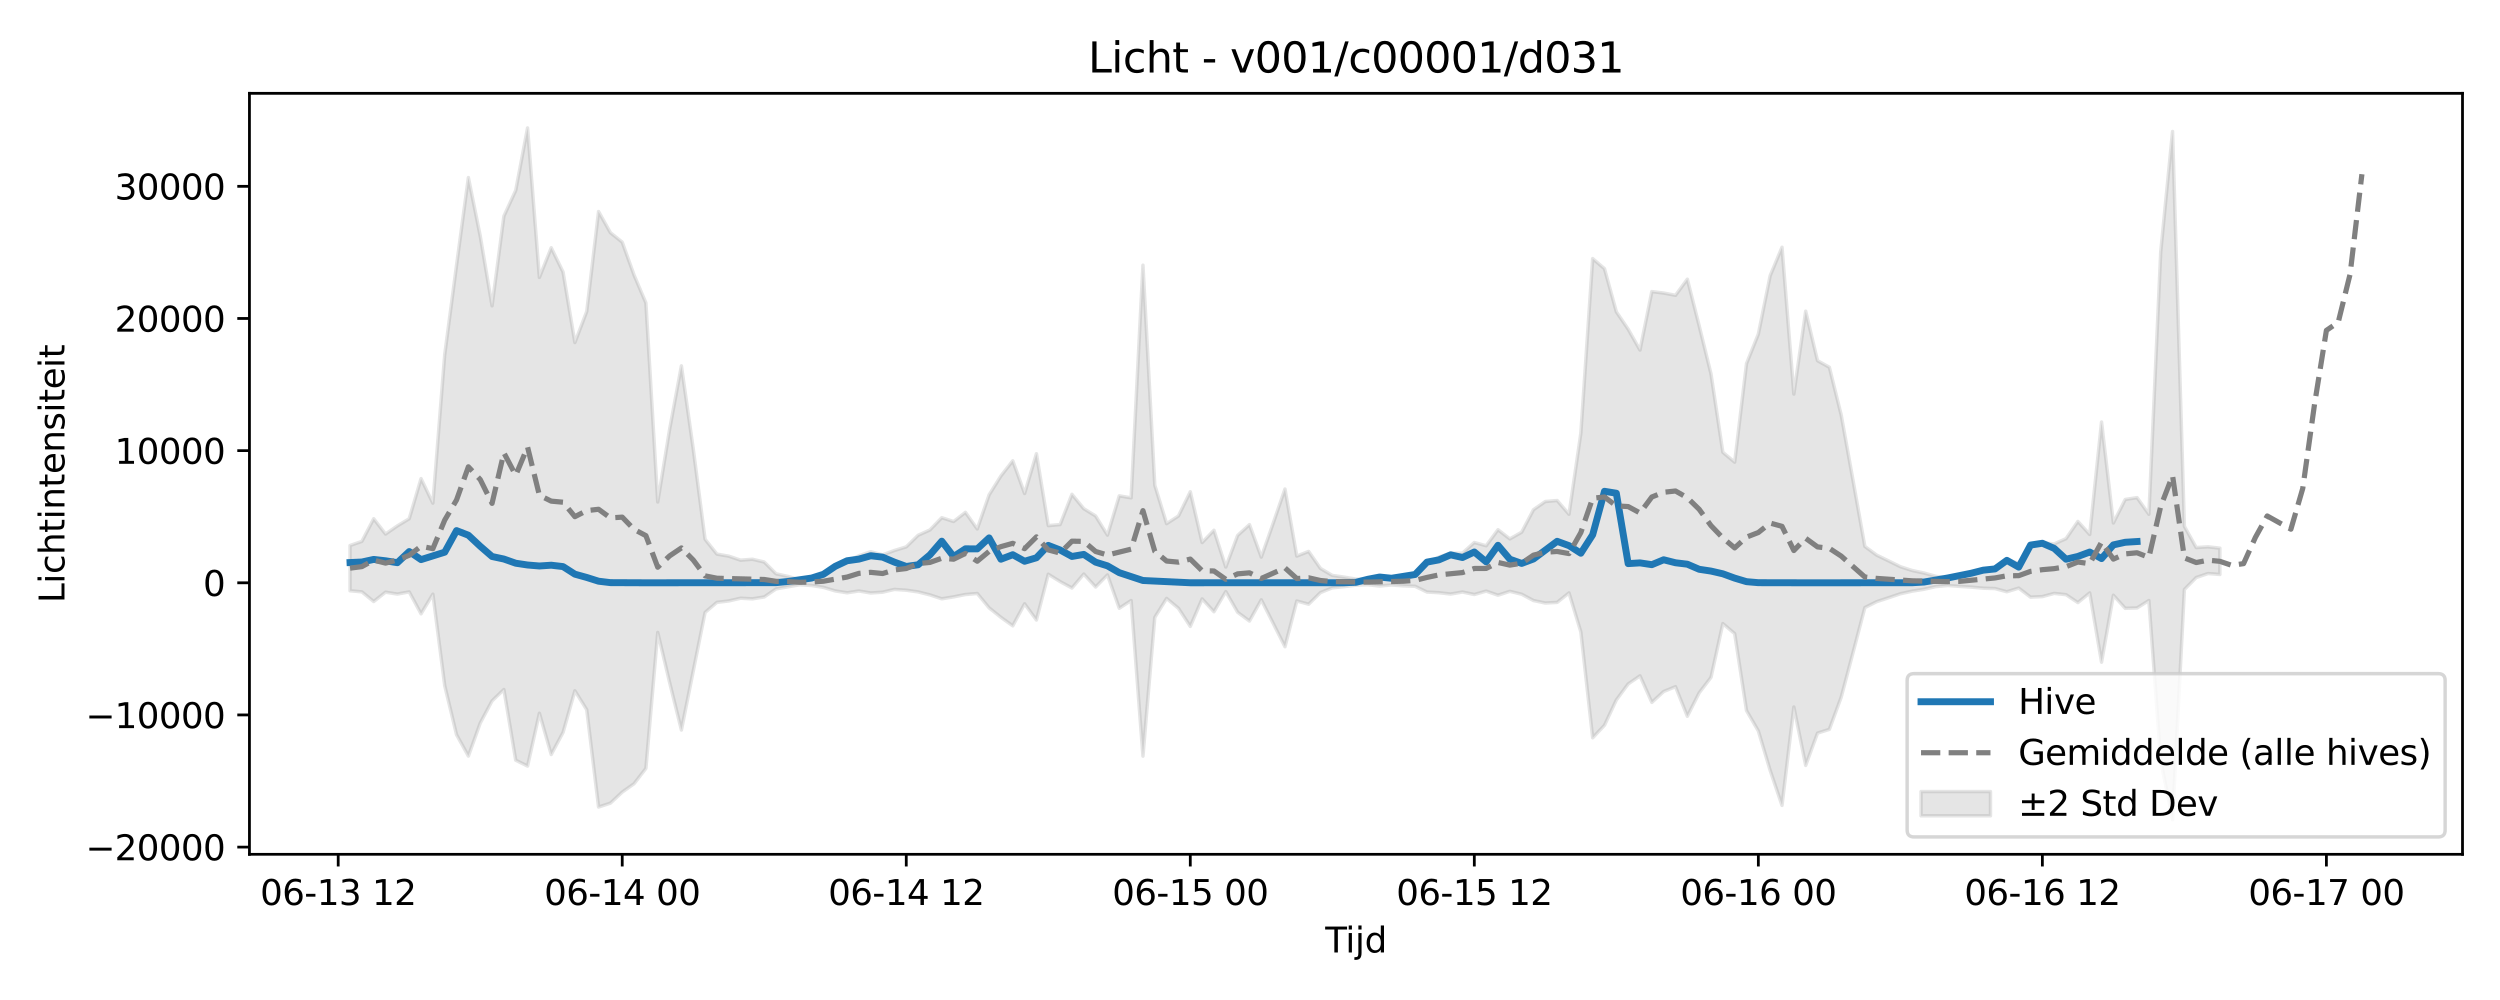 <?xml version="1.0" encoding="utf-8" standalone="no"?>
<!DOCTYPE svg PUBLIC "-//W3C//DTD SVG 1.1//EN"
  "http://www.w3.org/Graphics/SVG/1.1/DTD/svg11.dtd">
<svg xmlns:xlink="http://www.w3.org/1999/xlink" width="720pt" height="288pt" viewBox="0 0 720 288" xmlns="http://www.w3.org/2000/svg" version="1.1">
 <defs>
  <style type="text/css">*{stroke-linejoin: round; stroke-linecap: butt}</style>
 </defs>
 <g id="figure_1">
  <g id="patch_1">
   <path d="M 0 288 
L 720 288 
L 720 0 
L 0 0 
z
" style="fill: #ffffff"/>
  </g>
  <g id="axes_1">
   <g id="patch_2">
    <path d="M 71.84 246.04 
L 709.2 246.04 
L 709.2 26.88 
L 71.84 26.88 
z
" style="fill: #ffffff"/>
   </g>
   <g id="FillBetweenPolyCollection_1">
    <defs>
     <path id="m6f365a925b" d="M 100.811 -130.896 
L 100.811 -117.856 
L 104.219 -117.547 
L 107.628 -114.756 
L 111.036 -117.452 
L 114.444 -116.908 
L 117.853 -117.532 
L 121.261 -111.22 
L 124.669 -116.88 
L 128.078 -90.547 
L 131.486 -76.402 
L 134.894 -70.251 
L 138.303 -79.747 
L 141.711 -86.14 
L 145.119 -89.418 
L 148.528 -69.056 
L 151.936 -67.37 
L 155.344 -82.596 
L 158.753 -70.696 
L 162.161 -77.067 
L 165.569 -89.052 
L 168.978 -83.592 
L 172.386 -55.575 
L 175.794 -56.695 
L 179.203 -59.874 
L 182.611 -62.295 
L 186.019 -66.708 
L 189.428 -105.871 
L 192.836 -91.498 
L 196.244 -77.75 
L 199.653 -94.716 
L 203.061 -111.617 
L 206.47 -114.519 
L 209.878 -114.92 
L 213.286 -115.712 
L 216.695 -115.527 
L 220.103 -116.077 
L 223.511 -118.398 
L 226.92 -118.995 
L 230.328 -119.586 
L 233.736 -119.37 
L 237.145 -118.836 
L 240.553 -117.814 
L 243.961 -117.274 
L 247.37 -117.799 
L 250.778 -117.218 
L 254.186 -117.447 
L 257.595 -118.248 
L 261.003 -118.019 
L 264.411 -117.529 
L 267.82 -116.67 
L 271.228 -115.543 
L 274.636 -116.096 
L 278.045 -116.775 
L 281.453 -117.078 
L 284.861 -112.936 
L 288.27 -110.203 
L 291.678 -107.756 
L 295.086 -114.102 
L 298.495 -109.432 
L 301.903 -122.621 
L 305.311 -120.501 
L 308.72 -118.649 
L 312.128 -122.666 
L 315.536 -118.94 
L 318.945 -122.424 
L 322.353 -112.819 
L 325.761 -115.055 
L 329.17 -70.234 
L 332.578 -110.19 
L 335.987 -115.653 
L 339.395 -112.802 
L 342.803 -107.588 
L 346.212 -115.514 
L 349.62 -111.819 
L 353.028 -117.619 
L 356.437 -111.664 
L 359.845 -109.142 
L 363.253 -115.259 
L 366.662 -108.508 
L 370.07 -101.735 
L 373.478 -114.909 
L 376.887 -113.992 
L 380.295 -117.335 
L 383.703 -118.708 
L 387.112 -119.045 
L 390.52 -119.469 
L 393.928 -119.587 
L 397.337 -119.219 
L 400.745 -119.524 
L 404.153 -119.275 
L 407.562 -119.142 
L 410.97 -117.489 
L 414.378 -117.301 
L 417.787 -116.912 
L 421.195 -117.498 
L 424.603 -116.78 
L 428.012 -117.763 
L 431.42 -116.576 
L 434.828 -117.7 
L 438.237 -116.86 
L 441.645 -115.039 
L 445.053 -114.33 
L 448.462 -114.504 
L 451.87 -117.248 
L 455.279 -106.03 
L 458.687 -75.504 
L 462.095 -79.128 
L 465.504 -86.403 
L 468.912 -91.024 
L 472.32 -93.362 
L 475.729 -85.708 
L 479.137 -88.849 
L 482.545 -90.235 
L 485.954 -81.713 
L 489.362 -88.456 
L 492.77 -92.919 
L 496.179 -108.409 
L 499.587 -105.509 
L 502.995 -83.347 
L 506.404 -77.484 
L 509.812 -66.1 
L 513.22 -56.036 
L 516.629 -84.387 
L 520.037 -67.564 
L 523.445 -76.86 
L 526.854 -77.946 
L 530.262 -87.198 
L 533.67 -100.042 
L 537.079 -113.012 
L 540.487 -114.721 
L 543.895 -115.841 
L 547.304 -116.994 
L 550.712 -117.748 
L 554.12 -118.295 
L 557.529 -119.065 
L 560.937 -119.373 
L 564.345 -119.121 
L 567.754 -118.91 
L 571.162 -118.598 
L 574.57 -118.491 
L 577.979 -117.572 
L 581.387 -118.63 
L 584.796 -116.019 
L 588.204 -116.181 
L 591.612 -117.1 
L 595.021 -116.73 
L 598.429 -114.449 
L 601.837 -117.248 
L 605.246 -97.288 
L 608.654 -116.571 
L 612.062 -112.804 
L 615.471 -112.91 
L 618.879 -115.05 
L 622.287 -68.917 
L 625.696 -51.922 
L 629.104 -118.23 
L 632.512 -121.673 
L 635.921 -122.828 
L 639.329 -122.549 
L 639.329 -130.13 
L 639.329 -130.13 
L 635.921 -130.517 
L 632.512 -130.303 
L 629.104 -136.422 
L 625.696 -250.135 
L 622.287 -215.434 
L 618.879 -139.885 
L 615.471 -144.692 
L 612.062 -144.152 
L 608.654 -137.386 
L 605.246 -166.46 
L 601.837 -134.07 
L 598.429 -137.827 
L 595.021 -132.869 
L 591.612 -131.361 
L 588.204 -131.688 
L 584.796 -130.877 
L 581.387 -125.783 
L 577.979 -126.788 
L 574.57 -124.614 
L 571.162 -123.9 
L 567.754 -122.826 
L 564.345 -122.019 
L 560.937 -121.601 
L 557.529 -122.018 
L 554.12 -122.97 
L 550.712 -123.694 
L 547.304 -124.792 
L 543.895 -126.482 
L 540.487 -128.125 
L 537.079 -130.63 
L 533.67 -149.647 
L 530.262 -168.505 
L 526.854 -182.23 
L 523.445 -184.123 
L 520.037 -198.383 
L 516.629 -174.511 
L 513.22 -216.791 
L 509.812 -208.611 
L 506.404 -191.787 
L 502.995 -183.279 
L 499.587 -154.898 
L 496.179 -157.732 
L 492.77 -180.318 
L 489.362 -194.182 
L 485.954 -207.595 
L 482.545 -202.953 
L 479.137 -203.604 
L 475.729 -204.029 
L 472.32 -187.172 
L 468.912 -193.192 
L 465.504 -198.203 
L 462.095 -210.613 
L 458.687 -213.524 
L 455.279 -163.199 
L 451.87 -139.891 
L 448.462 -143.856 
L 445.053 -143.568 
L 441.645 -141.21 
L 438.237 -134.723 
L 434.828 -132.794 
L 431.42 -135.447 
L 428.012 -130.825 
L 424.603 -131.764 
L 421.195 -128.705 
L 417.787 -128.705 
L 414.378 -127.555 
L 410.97 -125.914 
L 407.562 -122.557 
L 404.153 -121.935 
L 400.745 -121.373 
L 397.337 -121.664 
L 393.928 -121.126 
L 390.52 -121.22 
L 387.112 -121.795 
L 383.703 -122.28 
L 380.295 -124.292 
L 376.887 -129.193 
L 373.478 -127.849 
L 370.07 -147.164 
L 366.662 -137.26 
L 363.253 -127.543 
L 359.845 -136.905 
L 356.437 -133.791 
L 353.028 -124.694 
L 349.62 -135.289 
L 346.212 -131.744 
L 342.803 -146.378 
L 339.395 -139.398 
L 335.987 -137.187 
L 332.578 -148.262 
L 329.17 -211.627 
L 325.761 -144.631 
L 322.353 -145.191 
L 318.945 -133.886 
L 315.536 -139.412 
L 312.128 -141.499 
L 308.72 -145.64 
L 305.311 -136.929 
L 301.903 -136.618 
L 298.495 -157.331 
L 295.086 -145.872 
L 291.678 -155.292 
L 288.27 -150.939 
L 284.861 -145.478 
L 281.453 -135.662 
L 278.045 -140.448 
L 274.636 -137.806 
L 271.228 -138.908 
L 267.82 -135.376 
L 264.411 -133.838 
L 261.003 -130.506 
L 257.595 -129.46 
L 254.186 -128.209 
L 250.778 -129.11 
L 247.37 -127.945 
L 243.961 -126.344 
L 240.553 -124.576 
L 237.145 -122.384 
L 233.736 -121.385 
L 230.328 -121.02 
L 226.92 -122.002 
L 223.511 -122.748 
L 220.103 -126.137 
L 216.695 -126.942 
L 213.286 -126.671 
L 209.878 -127.833 
L 206.47 -128.42 
L 203.061 -132.685 
L 199.653 -158.732 
L 196.244 -182.639 
L 192.836 -164.291 
L 189.428 -143.414 
L 186.019 -200.764 
L 182.611 -208.774 
L 179.203 -218.26 
L 175.794 -220.991 
L 172.386 -227.084 
L 168.978 -198.295 
L 165.569 -189.343 
L 162.161 -209.656 
L 158.753 -216.648 
L 155.344 -208.11 
L 151.936 -251.158 
L 148.528 -233.167 
L 145.119 -225.743 
L 141.711 -199.926 
L 138.303 -220.048 
L 134.894 -236.866 
L 131.486 -211.631 
L 128.078 -185.877 
L 124.669 -143.089 
L 121.261 -150.164 
L 117.853 -138.607 
L 114.444 -136.55 
L 111.036 -134.197 
L 107.628 -138.606 
L 104.219 -132.081 
L 100.811 -130.896 
z
" style="stroke: #808080; stroke-opacity: 0.2"/>
    </defs>
    <g clip-path="url(#pff3a69e74b)">
     <use xlink:href="#m6f365a925b" x="0" y="288" style="fill: #808080; fill-opacity: 0.2; stroke: #808080; stroke-opacity: 0.2"/>
    </g>
   </g>
   <g id="matplotlib.axis_1">
    <g id="xtick_1">
     <g id="line2d_1">
      <defs>
       <path id="m6f7399cea1" d="M 0 0 
L 0 3.5 
" style="stroke: #000000; stroke-width: 0.8"/>
      </defs>
      <g>
       <use xlink:href="#m6f7399cea1" x="97.403" y="246.04" style="stroke: #000000; stroke-width: 0.8"/>
      </g>
     </g>
     <g id="text_1">
      <!-- 06-13 12 -->
      <g transform="translate(74.922 260.638) scale(0.1 -0.1)">
       <defs>
        <path id="DejaVuSans-30" d="M 2034 4250 
Q 1547 4250 1301 3770 
Q 1056 3291 1056 2328 
Q 1056 1369 1301 889 
Q 1547 409 2034 409 
Q 2525 409 2770 889 
Q 3016 1369 3016 2328 
Q 3016 3291 2770 3770 
Q 2525 4250 2034 4250 
z
M 2034 4750 
Q 2819 4750 3233 4129 
Q 3647 3509 3647 2328 
Q 3647 1150 3233 529 
Q 2819 -91 2034 -91 
Q 1250 -91 836 529 
Q 422 1150 422 2328 
Q 422 3509 836 4129 
Q 1250 4750 2034 4750 
z
" transform="scale(0.016)"/>
        <path id="DejaVuSans-36" d="M 2113 2584 
Q 1688 2584 1439 2293 
Q 1191 2003 1191 1497 
Q 1191 994 1439 701 
Q 1688 409 2113 409 
Q 2538 409 2786 701 
Q 3034 994 3034 1497 
Q 3034 2003 2786 2293 
Q 2538 2584 2113 2584 
z
M 3366 4563 
L 3366 3988 
Q 3128 4100 2886 4159 
Q 2644 4219 2406 4219 
Q 1781 4219 1451 3797 
Q 1122 3375 1075 2522 
Q 1259 2794 1537 2939 
Q 1816 3084 2150 3084 
Q 2853 3084 3261 2657 
Q 3669 2231 3669 1497 
Q 3669 778 3244 343 
Q 2819 -91 2113 -91 
Q 1303 -91 875 529 
Q 447 1150 447 2328 
Q 447 3434 972 4092 
Q 1497 4750 2381 4750 
Q 2619 4750 2861 4703 
Q 3103 4656 3366 4563 
z
" transform="scale(0.016)"/>
        <path id="DejaVuSans-2d" d="M 313 2009 
L 1997 2009 
L 1997 1497 
L 313 1497 
L 313 2009 
z
" transform="scale(0.016)"/>
        <path id="DejaVuSans-31" d="M 794 531 
L 1825 531 
L 1825 4091 
L 703 3866 
L 703 4441 
L 1819 4666 
L 2450 4666 
L 2450 531 
L 3481 531 
L 3481 0 
L 794 0 
L 794 531 
z
" transform="scale(0.016)"/>
        <path id="DejaVuSans-33" d="M 2597 2516 
Q 3050 2419 3304 2112 
Q 3559 1806 3559 1356 
Q 3559 666 3084 287 
Q 2609 -91 1734 -91 
Q 1441 -91 1130 -33 
Q 819 25 488 141 
L 488 750 
Q 750 597 1062 519 
Q 1375 441 1716 441 
Q 2309 441 2620 675 
Q 2931 909 2931 1356 
Q 2931 1769 2642 2001 
Q 2353 2234 1838 2234 
L 1294 2234 
L 1294 2753 
L 1863 2753 
Q 2328 2753 2575 2939 
Q 2822 3125 2822 3475 
Q 2822 3834 2567 4026 
Q 2313 4219 1838 4219 
Q 1578 4219 1281 4162 
Q 984 4106 628 3988 
L 628 4550 
Q 988 4650 1302 4700 
Q 1616 4750 1894 4750 
Q 2613 4750 3031 4423 
Q 3450 4097 3450 3541 
Q 3450 3153 3228 2886 
Q 3006 2619 2597 2516 
z
" transform="scale(0.016)"/>
        <path id="DejaVuSans-20" transform="scale(0.016)"/>
        <path id="DejaVuSans-32" d="M 1228 531 
L 3431 531 
L 3431 0 
L 469 0 
L 469 531 
Q 828 903 1448 1529 
Q 2069 2156 2228 2338 
Q 2531 2678 2651 2914 
Q 2772 3150 2772 3378 
Q 2772 3750 2511 3984 
Q 2250 4219 1831 4219 
Q 1534 4219 1204 4116 
Q 875 4013 500 3803 
L 500 4441 
Q 881 4594 1212 4672 
Q 1544 4750 1819 4750 
Q 2544 4750 2975 4387 
Q 3406 4025 3406 3419 
Q 3406 3131 3298 2873 
Q 3191 2616 2906 2266 
Q 2828 2175 2409 1742 
Q 1991 1309 1228 531 
z
" transform="scale(0.016)"/>
       </defs>
       <use xlink:href="#DejaVuSans-30"/>
       <use xlink:href="#DejaVuSans-36" transform="translate(63.623 0)"/>
       <use xlink:href="#DejaVuSans-2d" transform="translate(127.246 0)"/>
       <use xlink:href="#DejaVuSans-31" transform="translate(163.33 0)"/>
       <use xlink:href="#DejaVuSans-33" transform="translate(226.953 0)"/>
       <use xlink:href="#DejaVuSans-20" transform="translate(290.576 0)"/>
       <use xlink:href="#DejaVuSans-31" transform="translate(322.363 0)"/>
       <use xlink:href="#DejaVuSans-32" transform="translate(385.986 0)"/>
      </g>
     </g>
    </g>
    <g id="xtick_2">
     <g id="line2d_2">
      <g>
       <use xlink:href="#m6f7399cea1" x="179.203" y="246.04" style="stroke: #000000; stroke-width: 0.8"/>
      </g>
     </g>
     <g id="text_2">
      <!-- 06-14 00 -->
      <g transform="translate(156.722 260.638) scale(0.1 -0.1)">
       <defs>
        <path id="DejaVuSans-34" d="M 2419 4116 
L 825 1625 
L 2419 1625 
L 2419 4116 
z
M 2253 4666 
L 3047 4666 
L 3047 1625 
L 3713 1625 
L 3713 1100 
L 3047 1100 
L 3047 0 
L 2419 0 
L 2419 1100 
L 313 1100 
L 313 1709 
L 2253 4666 
z
" transform="scale(0.016)"/>
       </defs>
       <use xlink:href="#DejaVuSans-30"/>
       <use xlink:href="#DejaVuSans-36" transform="translate(63.623 0)"/>
       <use xlink:href="#DejaVuSans-2d" transform="translate(127.246 0)"/>
       <use xlink:href="#DejaVuSans-31" transform="translate(163.33 0)"/>
       <use xlink:href="#DejaVuSans-34" transform="translate(226.953 0)"/>
       <use xlink:href="#DejaVuSans-20" transform="translate(290.576 0)"/>
       <use xlink:href="#DejaVuSans-30" transform="translate(322.363 0)"/>
       <use xlink:href="#DejaVuSans-30" transform="translate(385.986 0)"/>
      </g>
     </g>
    </g>
    <g id="xtick_3">
     <g id="line2d_3">
      <g>
       <use xlink:href="#m6f7399cea1" x="261.003" y="246.04" style="stroke: #000000; stroke-width: 0.8"/>
      </g>
     </g>
     <g id="text_3">
      <!-- 06-14 12 -->
      <g transform="translate(238.523 260.638) scale(0.1 -0.1)">
       <use xlink:href="#DejaVuSans-30"/>
       <use xlink:href="#DejaVuSans-36" transform="translate(63.623 0)"/>
       <use xlink:href="#DejaVuSans-2d" transform="translate(127.246 0)"/>
       <use xlink:href="#DejaVuSans-31" transform="translate(163.33 0)"/>
       <use xlink:href="#DejaVuSans-34" transform="translate(226.953 0)"/>
       <use xlink:href="#DejaVuSans-20" transform="translate(290.576 0)"/>
       <use xlink:href="#DejaVuSans-31" transform="translate(322.363 0)"/>
       <use xlink:href="#DejaVuSans-32" transform="translate(385.986 0)"/>
      </g>
     </g>
    </g>
    <g id="xtick_4">
     <g id="line2d_4">
      <g>
       <use xlink:href="#m6f7399cea1" x="342.803" y="246.04" style="stroke: #000000; stroke-width: 0.8"/>
      </g>
     </g>
     <g id="text_4">
      <!-- 06-15 00 -->
      <g transform="translate(320.323 260.638) scale(0.1 -0.1)">
       <defs>
        <path id="DejaVuSans-35" d="M 691 4666 
L 3169 4666 
L 3169 4134 
L 1269 4134 
L 1269 2991 
Q 1406 3038 1543 3061 
Q 1681 3084 1819 3084 
Q 2600 3084 3056 2656 
Q 3513 2228 3513 1497 
Q 3513 744 3044 326 
Q 2575 -91 1722 -91 
Q 1428 -91 1123 -41 
Q 819 9 494 109 
L 494 744 
Q 775 591 1075 516 
Q 1375 441 1709 441 
Q 2250 441 2565 725 
Q 2881 1009 2881 1497 
Q 2881 1984 2565 2268 
Q 2250 2553 1709 2553 
Q 1456 2553 1204 2497 
Q 953 2441 691 2322 
L 691 4666 
z
" transform="scale(0.016)"/>
       </defs>
       <use xlink:href="#DejaVuSans-30"/>
       <use xlink:href="#DejaVuSans-36" transform="translate(63.623 0)"/>
       <use xlink:href="#DejaVuSans-2d" transform="translate(127.246 0)"/>
       <use xlink:href="#DejaVuSans-31" transform="translate(163.33 0)"/>
       <use xlink:href="#DejaVuSans-35" transform="translate(226.953 0)"/>
       <use xlink:href="#DejaVuSans-20" transform="translate(290.576 0)"/>
       <use xlink:href="#DejaVuSans-30" transform="translate(322.363 0)"/>
       <use xlink:href="#DejaVuSans-30" transform="translate(385.986 0)"/>
      </g>
     </g>
    </g>
    <g id="xtick_5">
     <g id="line2d_5">
      <g>
       <use xlink:href="#m6f7399cea1" x="424.603" y="246.04" style="stroke: #000000; stroke-width: 0.8"/>
      </g>
     </g>
     <g id="text_5">
      <!-- 06-15 12 -->
      <g transform="translate(402.123 260.638) scale(0.1 -0.1)">
       <use xlink:href="#DejaVuSans-30"/>
       <use xlink:href="#DejaVuSans-36" transform="translate(63.623 0)"/>
       <use xlink:href="#DejaVuSans-2d" transform="translate(127.246 0)"/>
       <use xlink:href="#DejaVuSans-31" transform="translate(163.33 0)"/>
       <use xlink:href="#DejaVuSans-35" transform="translate(226.953 0)"/>
       <use xlink:href="#DejaVuSans-20" transform="translate(290.576 0)"/>
       <use xlink:href="#DejaVuSans-31" transform="translate(322.363 0)"/>
       <use xlink:href="#DejaVuSans-32" transform="translate(385.986 0)"/>
      </g>
     </g>
    </g>
    <g id="xtick_6">
     <g id="line2d_6">
      <g>
       <use xlink:href="#m6f7399cea1" x="506.404" y="246.04" style="stroke: #000000; stroke-width: 0.8"/>
      </g>
     </g>
     <g id="text_6">
      <!-- 06-16 00 -->
      <g transform="translate(483.923 260.638) scale(0.1 -0.1)">
       <use xlink:href="#DejaVuSans-30"/>
       <use xlink:href="#DejaVuSans-36" transform="translate(63.623 0)"/>
       <use xlink:href="#DejaVuSans-2d" transform="translate(127.246 0)"/>
       <use xlink:href="#DejaVuSans-31" transform="translate(163.33 0)"/>
       <use xlink:href="#DejaVuSans-36" transform="translate(226.953 0)"/>
       <use xlink:href="#DejaVuSans-20" transform="translate(290.576 0)"/>
       <use xlink:href="#DejaVuSans-30" transform="translate(322.363 0)"/>
       <use xlink:href="#DejaVuSans-30" transform="translate(385.986 0)"/>
      </g>
     </g>
    </g>
    <g id="xtick_7">
     <g id="line2d_7">
      <g>
       <use xlink:href="#m6f7399cea1" x="588.204" y="246.04" style="stroke: #000000; stroke-width: 0.8"/>
      </g>
     </g>
     <g id="text_7">
      <!-- 06-16 12 -->
      <g transform="translate(565.723 260.638) scale(0.1 -0.1)">
       <use xlink:href="#DejaVuSans-30"/>
       <use xlink:href="#DejaVuSans-36" transform="translate(63.623 0)"/>
       <use xlink:href="#DejaVuSans-2d" transform="translate(127.246 0)"/>
       <use xlink:href="#DejaVuSans-31" transform="translate(163.33 0)"/>
       <use xlink:href="#DejaVuSans-36" transform="translate(226.953 0)"/>
       <use xlink:href="#DejaVuSans-20" transform="translate(290.576 0)"/>
       <use xlink:href="#DejaVuSans-31" transform="translate(322.363 0)"/>
       <use xlink:href="#DejaVuSans-32" transform="translate(385.986 0)"/>
      </g>
     </g>
    </g>
    <g id="xtick_8">
     <g id="line2d_8">
      <g>
       <use xlink:href="#m6f7399cea1" x="670.004" y="246.04" style="stroke: #000000; stroke-width: 0.8"/>
      </g>
     </g>
     <g id="text_8">
      <!-- 06-17 00 -->
      <g transform="translate(647.524 260.638) scale(0.1 -0.1)">
       <defs>
        <path id="DejaVuSans-37" d="M 525 4666 
L 3525 4666 
L 3525 4397 
L 1831 0 
L 1172 0 
L 2766 4134 
L 525 4134 
L 525 4666 
z
" transform="scale(0.016)"/>
       </defs>
       <use xlink:href="#DejaVuSans-30"/>
       <use xlink:href="#DejaVuSans-36" transform="translate(63.623 0)"/>
       <use xlink:href="#DejaVuSans-2d" transform="translate(127.246 0)"/>
       <use xlink:href="#DejaVuSans-31" transform="translate(163.33 0)"/>
       <use xlink:href="#DejaVuSans-37" transform="translate(226.953 0)"/>
       <use xlink:href="#DejaVuSans-20" transform="translate(290.576 0)"/>
       <use xlink:href="#DejaVuSans-30" transform="translate(322.363 0)"/>
       <use xlink:href="#DejaVuSans-30" transform="translate(385.986 0)"/>
      </g>
     </g>
    </g>
    <g id="text_9">
     <!-- Tijd -->
     <g transform="translate(381.67 274.317) scale(0.1 -0.1)">
      <defs>
       <path id="DejaVuSans-54" d="M -19 4666 
L 3928 4666 
L 3928 4134 
L 2272 4134 
L 2272 0 
L 1638 0 
L 1638 4134 
L -19 4134 
L -19 4666 
z
" transform="scale(0.016)"/>
       <path id="DejaVuSans-69" d="M 603 3500 
L 1178 3500 
L 1178 0 
L 603 0 
L 603 3500 
z
M 603 4863 
L 1178 4863 
L 1178 4134 
L 603 4134 
L 603 4863 
z
" transform="scale(0.016)"/>
       <path id="DejaVuSans-6a" d="M 603 3500 
L 1178 3500 
L 1178 -63 
Q 1178 -731 923 -1031 
Q 669 -1331 103 -1331 
L -116 -1331 
L -116 -844 
L 38 -844 
Q 366 -844 484 -692 
Q 603 -541 603 -63 
L 603 3500 
z
M 603 4863 
L 1178 4863 
L 1178 4134 
L 603 4134 
L 603 4863 
z
" transform="scale(0.016)"/>
       <path id="DejaVuSans-64" d="M 2906 2969 
L 2906 4863 
L 3481 4863 
L 3481 0 
L 2906 0 
L 2906 525 
Q 2725 213 2448 61 
Q 2172 -91 1784 -91 
Q 1150 -91 751 415 
Q 353 922 353 1747 
Q 353 2572 751 3078 
Q 1150 3584 1784 3584 
Q 2172 3584 2448 3432 
Q 2725 3281 2906 2969 
z
M 947 1747 
Q 947 1113 1208 752 
Q 1469 391 1925 391 
Q 2381 391 2643 752 
Q 2906 1113 2906 1747 
Q 2906 2381 2643 2742 
Q 2381 3103 1925 3103 
Q 1469 3103 1208 2742 
Q 947 2381 947 1747 
z
" transform="scale(0.016)"/>
      </defs>
      <use xlink:href="#DejaVuSans-54"/>
      <use xlink:href="#DejaVuSans-69" transform="translate(57.959 0)"/>
      <use xlink:href="#DejaVuSans-6a" transform="translate(85.742 0)"/>
      <use xlink:href="#DejaVuSans-64" transform="translate(113.525 0)"/>
     </g>
    </g>
   </g>
   <g id="matplotlib.axis_2">
    <g id="ytick_1">
     <g id="line2d_9">
      <defs>
       <path id="me1d265228c" d="M 0 0 
L -3.5 0 
" style="stroke: #000000; stroke-width: 0.8"/>
      </defs>
      <g>
       <use xlink:href="#me1d265228c" x="71.84" y="243.965" style="stroke: #000000; stroke-width: 0.8"/>
      </g>
     </g>
     <g id="text_10">
      <!-- −20000 -->
      <g transform="translate(24.648 247.764) scale(0.1 -0.1)">
       <defs>
        <path id="DejaVuSans-2212" d="M 678 2272 
L 4684 2272 
L 4684 1741 
L 678 1741 
L 678 2272 
z
" transform="scale(0.016)"/>
       </defs>
       <use xlink:href="#DejaVuSans-2212"/>
       <use xlink:href="#DejaVuSans-32" transform="translate(83.789 0)"/>
       <use xlink:href="#DejaVuSans-30" transform="translate(147.412 0)"/>
       <use xlink:href="#DejaVuSans-30" transform="translate(211.035 0)"/>
       <use xlink:href="#DejaVuSans-30" transform="translate(274.658 0)"/>
       <use xlink:href="#DejaVuSans-30" transform="translate(338.281 0)"/>
      </g>
     </g>
    </g>
    <g id="ytick_2">
     <g id="line2d_10">
      <g>
       <use xlink:href="#me1d265228c" x="71.84" y="205.904" style="stroke: #000000; stroke-width: 0.8"/>
      </g>
     </g>
     <g id="text_11">
      <!-- −10000 -->
      <g transform="translate(24.648 209.703) scale(0.1 -0.1)">
       <use xlink:href="#DejaVuSans-2212"/>
       <use xlink:href="#DejaVuSans-31" transform="translate(83.789 0)"/>
       <use xlink:href="#DejaVuSans-30" transform="translate(147.412 0)"/>
       <use xlink:href="#DejaVuSans-30" transform="translate(211.035 0)"/>
       <use xlink:href="#DejaVuSans-30" transform="translate(274.658 0)"/>
       <use xlink:href="#DejaVuSans-30" transform="translate(338.281 0)"/>
      </g>
     </g>
    </g>
    <g id="ytick_3">
     <g id="line2d_11">
      <g>
       <use xlink:href="#me1d265228c" x="71.84" y="167.844" style="stroke: #000000; stroke-width: 0.8"/>
      </g>
     </g>
     <g id="text_12">
      <!-- 0 -->
      <g transform="translate(58.477 171.643) scale(0.1 -0.1)">
       <use xlink:href="#DejaVuSans-30"/>
      </g>
     </g>
    </g>
    <g id="ytick_4">
     <g id="line2d_12">
      <g>
       <use xlink:href="#me1d265228c" x="71.84" y="129.783" style="stroke: #000000; stroke-width: 0.8"/>
      </g>
     </g>
     <g id="text_13">
      <!-- 10000 -->
      <g transform="translate(33.028 133.583) scale(0.1 -0.1)">
       <use xlink:href="#DejaVuSans-31"/>
       <use xlink:href="#DejaVuSans-30" transform="translate(63.623 0)"/>
       <use xlink:href="#DejaVuSans-30" transform="translate(127.246 0)"/>
       <use xlink:href="#DejaVuSans-30" transform="translate(190.869 0)"/>
       <use xlink:href="#DejaVuSans-30" transform="translate(254.492 0)"/>
      </g>
     </g>
    </g>
    <g id="ytick_5">
     <g id="line2d_13">
      <g>
       <use xlink:href="#me1d265228c" x="71.84" y="91.723" style="stroke: #000000; stroke-width: 0.8"/>
      </g>
     </g>
     <g id="text_14">
      <!-- 20000 -->
      <g transform="translate(33.028 95.522) scale(0.1 -0.1)">
       <use xlink:href="#DejaVuSans-32"/>
       <use xlink:href="#DejaVuSans-30" transform="translate(63.623 0)"/>
       <use xlink:href="#DejaVuSans-30" transform="translate(127.246 0)"/>
       <use xlink:href="#DejaVuSans-30" transform="translate(190.869 0)"/>
       <use xlink:href="#DejaVuSans-30" transform="translate(254.492 0)"/>
      </g>
     </g>
    </g>
    <g id="ytick_6">
     <g id="line2d_14">
      <g>
       <use xlink:href="#me1d265228c" x="71.84" y="53.663" style="stroke: #000000; stroke-width: 0.8"/>
      </g>
     </g>
     <g id="text_15">
      <!-- 30000 -->
      <g transform="translate(33.028 57.462) scale(0.1 -0.1)">
       <use xlink:href="#DejaVuSans-33"/>
       <use xlink:href="#DejaVuSans-30" transform="translate(63.623 0)"/>
       <use xlink:href="#DejaVuSans-30" transform="translate(127.246 0)"/>
       <use xlink:href="#DejaVuSans-30" transform="translate(190.869 0)"/>
       <use xlink:href="#DejaVuSans-30" transform="translate(254.492 0)"/>
      </g>
     </g>
    </g>
    <g id="text_16">
     <!-- Lichtintensiteit -->
     <g transform="translate(18.568 173.656) rotate(-90) scale(0.1 -0.1)">
      <defs>
       <path id="DejaVuSans-4c" d="M 628 4666 
L 1259 4666 
L 1259 531 
L 3531 531 
L 3531 0 
L 628 0 
L 628 4666 
z
" transform="scale(0.016)"/>
       <path id="DejaVuSans-63" d="M 3122 3366 
L 3122 2828 
Q 2878 2963 2633 3030 
Q 2388 3097 2138 3097 
Q 1578 3097 1268 2742 
Q 959 2388 959 1747 
Q 959 1106 1268 751 
Q 1578 397 2138 397 
Q 2388 397 2633 464 
Q 2878 531 3122 666 
L 3122 134 
Q 2881 22 2623 -34 
Q 2366 -91 2075 -91 
Q 1284 -91 818 406 
Q 353 903 353 1747 
Q 353 2603 823 3093 
Q 1294 3584 2113 3584 
Q 2378 3584 2631 3529 
Q 2884 3475 3122 3366 
z
" transform="scale(0.016)"/>
       <path id="DejaVuSans-68" d="M 3513 2113 
L 3513 0 
L 2938 0 
L 2938 2094 
Q 2938 2591 2744 2837 
Q 2550 3084 2163 3084 
Q 1697 3084 1428 2787 
Q 1159 2491 1159 1978 
L 1159 0 
L 581 0 
L 581 4863 
L 1159 4863 
L 1159 2956 
Q 1366 3272 1645 3428 
Q 1925 3584 2291 3584 
Q 2894 3584 3203 3211 
Q 3513 2838 3513 2113 
z
" transform="scale(0.016)"/>
       <path id="DejaVuSans-74" d="M 1172 4494 
L 1172 3500 
L 2356 3500 
L 2356 3053 
L 1172 3053 
L 1172 1153 
Q 1172 725 1289 603 
Q 1406 481 1766 481 
L 2356 481 
L 2356 0 
L 1766 0 
Q 1100 0 847 248 
Q 594 497 594 1153 
L 594 3053 
L 172 3053 
L 172 3500 
L 594 3500 
L 594 4494 
L 1172 4494 
z
" transform="scale(0.016)"/>
       <path id="DejaVuSans-6e" d="M 3513 2113 
L 3513 0 
L 2938 0 
L 2938 2094 
Q 2938 2591 2744 2837 
Q 2550 3084 2163 3084 
Q 1697 3084 1428 2787 
Q 1159 2491 1159 1978 
L 1159 0 
L 581 0 
L 581 3500 
L 1159 3500 
L 1159 2956 
Q 1366 3272 1645 3428 
Q 1925 3584 2291 3584 
Q 2894 3584 3203 3211 
Q 3513 2838 3513 2113 
z
" transform="scale(0.016)"/>
       <path id="DejaVuSans-65" d="M 3597 1894 
L 3597 1613 
L 953 1613 
Q 991 1019 1311 708 
Q 1631 397 2203 397 
Q 2534 397 2845 478 
Q 3156 559 3463 722 
L 3463 178 
Q 3153 47 2828 -22 
Q 2503 -91 2169 -91 
Q 1331 -91 842 396 
Q 353 884 353 1716 
Q 353 2575 817 3079 
Q 1281 3584 2069 3584 
Q 2775 3584 3186 3129 
Q 3597 2675 3597 1894 
z
M 3022 2063 
Q 3016 2534 2758 2815 
Q 2500 3097 2075 3097 
Q 1594 3097 1305 2825 
Q 1016 2553 972 2059 
L 3022 2063 
z
" transform="scale(0.016)"/>
       <path id="DejaVuSans-73" d="M 2834 3397 
L 2834 2853 
Q 2591 2978 2328 3040 
Q 2066 3103 1784 3103 
Q 1356 3103 1142 2972 
Q 928 2841 928 2578 
Q 928 2378 1081 2264 
Q 1234 2150 1697 2047 
L 1894 2003 
Q 2506 1872 2764 1633 
Q 3022 1394 3022 966 
Q 3022 478 2636 193 
Q 2250 -91 1575 -91 
Q 1294 -91 989 -36 
Q 684 19 347 128 
L 347 722 
Q 666 556 975 473 
Q 1284 391 1588 391 
Q 1994 391 2212 530 
Q 2431 669 2431 922 
Q 2431 1156 2273 1281 
Q 2116 1406 1581 1522 
L 1381 1569 
Q 847 1681 609 1914 
Q 372 2147 372 2553 
Q 372 3047 722 3315 
Q 1072 3584 1716 3584 
Q 2034 3584 2315 3537 
Q 2597 3491 2834 3397 
z
" transform="scale(0.016)"/>
      </defs>
      <use xlink:href="#DejaVuSans-4c"/>
      <use xlink:href="#DejaVuSans-69" transform="translate(55.713 0)"/>
      <use xlink:href="#DejaVuSans-63" transform="translate(83.496 0)"/>
      <use xlink:href="#DejaVuSans-68" transform="translate(138.477 0)"/>
      <use xlink:href="#DejaVuSans-74" transform="translate(201.855 0)"/>
      <use xlink:href="#DejaVuSans-69" transform="translate(241.064 0)"/>
      <use xlink:href="#DejaVuSans-6e" transform="translate(268.848 0)"/>
      <use xlink:href="#DejaVuSans-74" transform="translate(332.227 0)"/>
      <use xlink:href="#DejaVuSans-65" transform="translate(371.436 0)"/>
      <use xlink:href="#DejaVuSans-6e" transform="translate(432.959 0)"/>
      <use xlink:href="#DejaVuSans-73" transform="translate(496.338 0)"/>
      <use xlink:href="#DejaVuSans-69" transform="translate(548.438 0)"/>
      <use xlink:href="#DejaVuSans-74" transform="translate(576.221 0)"/>
      <use xlink:href="#DejaVuSans-65" transform="translate(615.43 0)"/>
      <use xlink:href="#DejaVuSans-69" transform="translate(676.953 0)"/>
      <use xlink:href="#DejaVuSans-74" transform="translate(704.736 0)"/>
     </g>
    </g>
   </g>
   <g id="line2d_15">
    <path d="M 100.811 162.011 
L 104.219 161.861 
L 107.628 161.112 
L 111.036 161.506 
L 114.444 162.056 
L 117.853 158.853 
L 121.261 161.166 
L 128.078 159.029 
L 131.486 152.818 
L 134.894 154.137 
L 138.303 157.321 
L 141.711 160.274 
L 145.119 161.003 
L 148.528 162.205 
L 151.936 162.72 
L 155.344 163.005 
L 158.753 162.779 
L 162.161 163.18 
L 165.569 165.362 
L 168.978 166.309 
L 172.386 167.387 
L 175.794 167.797 
L 186.019 167.844 
L 223.511 167.807 
L 226.92 167.465 
L 233.736 166.482 
L 237.145 165.398 
L 240.553 163.099 
L 243.961 161.498 
L 247.37 161.022 
L 250.778 160.064 
L 254.186 160.452 
L 257.595 161.894 
L 261.003 163.142 
L 264.411 162.657 
L 267.82 159.804 
L 271.228 155.864 
L 274.636 160.299 
L 278.045 158.059 
L 281.453 158.081 
L 284.861 154.919 
L 288.27 161.055 
L 291.678 159.754 
L 295.086 161.646 
L 298.495 160.64 
L 301.903 157.072 
L 305.311 158.395 
L 308.72 160.259 
L 312.128 159.67 
L 315.536 161.901 
L 318.945 162.963 
L 322.353 164.93 
L 329.17 167.184 
L 342.803 167.837 
L 387.112 167.821 
L 390.52 167.7 
L 393.928 166.835 
L 397.337 166.183 
L 400.745 166.539 
L 407.562 165.453 
L 410.97 161.888 
L 414.378 161.248 
L 417.787 159.792 
L 421.195 160.565 
L 424.603 158.974 
L 428.012 161.808 
L 431.42 157.047 
L 434.828 161.048 
L 438.237 162.263 
L 441.645 160.986 
L 448.462 155.898 
L 451.87 157.145 
L 455.279 159.329 
L 458.687 154.02 
L 462.095 141.495 
L 465.504 142.048 
L 468.912 162.321 
L 472.32 162.109 
L 475.729 162.626 
L 479.137 161.215 
L 482.545 162.076 
L 485.954 162.488 
L 489.362 163.954 
L 492.77 164.47 
L 496.179 165.256 
L 499.587 166.499 
L 502.995 167.519 
L 506.404 167.814 
L 520.037 167.844 
L 550.712 167.826 
L 554.12 167.628 
L 560.937 166.461 
L 567.754 165.081 
L 571.162 164.211 
L 574.57 163.848 
L 577.979 161.38 
L 581.387 163.327 
L 584.796 156.979 
L 588.204 156.461 
L 591.612 157.934 
L 595.021 161.057 
L 598.429 160.256 
L 601.837 158.991 
L 605.246 160.87 
L 608.654 156.928 
L 612.062 156.175 
L 615.471 155.961 
L 615.471 155.961 
" clip-path="url(#pff3a69e74b)" style="fill: none; stroke: #1f77b4; stroke-width: 2; stroke-linecap: square"/>
   </g>
   <g id="line2d_16">
    <path d="M 100.811 163.624 
L 104.219 163.186 
L 107.628 161.319 
L 111.036 162.176 
L 114.444 161.271 
L 117.853 159.93 
L 121.261 157.308 
L 124.669 158.015 
L 128.078 149.788 
L 131.486 143.984 
L 134.894 134.442 
L 138.303 138.102 
L 141.711 144.967 
L 145.119 130.42 
L 148.528 136.888 
L 151.936 128.736 
L 155.344 142.647 
L 158.753 144.328 
L 162.161 144.638 
L 165.569 148.802 
L 168.978 147.057 
L 172.386 146.67 
L 175.794 149.157 
L 179.203 148.933 
L 182.611 152.465 
L 186.019 154.264 
L 189.428 163.357 
L 192.836 160.105 
L 196.244 157.806 
L 199.653 161.276 
L 203.061 165.849 
L 206.47 166.53 
L 220.103 166.893 
L 223.511 167.427 
L 226.92 167.502 
L 230.328 167.697 
L 233.736 167.623 
L 237.145 167.39 
L 243.961 166.191 
L 247.37 165.128 
L 250.778 164.836 
L 254.186 165.172 
L 257.595 164.146 
L 261.003 163.737 
L 264.411 162.316 
L 267.82 161.977 
L 271.228 160.774 
L 274.636 161.049 
L 278.045 159.388 
L 281.453 161.63 
L 284.861 158.793 
L 288.27 157.429 
L 291.678 156.476 
L 295.086 158.013 
L 298.495 154.619 
L 301.903 158.381 
L 305.311 159.285 
L 308.72 155.856 
L 312.128 155.918 
L 315.536 158.824 
L 318.945 159.845 
L 325.761 158.157 
L 329.17 147.069 
L 332.578 158.774 
L 335.987 161.58 
L 339.395 161.9 
L 342.803 161.017 
L 346.212 164.371 
L 349.62 164.446 
L 353.028 166.843 
L 356.437 165.273 
L 359.845 164.976 
L 363.253 166.599 
L 370.07 163.551 
L 373.478 166.621 
L 376.887 166.407 
L 380.295 167.186 
L 383.703 167.506 
L 393.928 167.643 
L 404.153 167.395 
L 407.562 167.15 
L 410.97 166.299 
L 414.378 165.572 
L 421.195 164.899 
L 424.603 163.728 
L 428.012 163.706 
L 431.42 161.989 
L 434.828 162.753 
L 438.237 162.209 
L 441.645 159.876 
L 445.053 159.051 
L 448.462 158.82 
L 451.87 159.43 
L 455.279 153.386 
L 458.687 143.486 
L 462.095 143.13 
L 465.504 145.697 
L 468.912 145.892 
L 472.32 147.733 
L 475.729 143.132 
L 479.137 141.773 
L 482.545 141.406 
L 485.954 143.346 
L 489.362 146.681 
L 492.77 151.382 
L 496.179 154.93 
L 499.587 157.797 
L 502.995 154.687 
L 506.404 153.364 
L 509.812 150.645 
L 513.22 151.586 
L 516.629 158.551 
L 520.037 155.026 
L 523.445 157.508 
L 526.854 157.912 
L 530.262 160.148 
L 537.079 166.179 
L 540.487 166.577 
L 550.712 167.279 
L 560.937 167.513 
L 564.345 167.43 
L 574.57 166.447 
L 577.979 165.82 
L 581.387 165.793 
L 584.796 164.552 
L 588.204 164.065 
L 591.612 163.769 
L 595.021 163.201 
L 598.429 161.862 
L 601.837 162.341 
L 605.246 156.126 
L 608.654 161.021 
L 612.062 159.522 
L 615.471 159.199 
L 618.879 160.532 
L 622.287 145.824 
L 625.696 136.971 
L 629.104 160.674 
L 632.512 162.012 
L 635.921 161.327 
L 639.329 161.661 
L 642.737 162.818 
L 646.146 162.325 
L 649.554 154.763 
L 652.962 148.602 
L 659.779 152.404 
L 663.187 140.682 
L 666.596 116.343 
L 670.004 95.149 
L 673.412 92.8 
L 676.821 78.987 
L 680.229 50.174 
L 680.229 50.174 
" clip-path="url(#pff3a69e74b)" style="fill: none; stroke-dasharray: 5.55,2.4; stroke-dashoffset: 0; stroke: #808080; stroke-width: 1.5"/>
   </g>
   <g id="patch_3">
    <path d="M 71.84 246.04 
L 71.84 26.88 
" style="fill: none; stroke: #000000; stroke-width: 0.8; stroke-linejoin: miter; stroke-linecap: square"/>
   </g>
   <g id="patch_4">
    <path d="M 709.2 246.04 
L 709.2 26.88 
" style="fill: none; stroke: #000000; stroke-width: 0.8; stroke-linejoin: miter; stroke-linecap: square"/>
   </g>
   <g id="patch_5">
    <path d="M 71.84 246.04 
L 709.2 246.04 
" style="fill: none; stroke: #000000; stroke-width: 0.8; stroke-linejoin: miter; stroke-linecap: square"/>
   </g>
   <g id="patch_6">
    <path d="M 71.84 26.88 
L 709.2 26.88 
" style="fill: none; stroke: #000000; stroke-width: 0.8; stroke-linejoin: miter; stroke-linecap: square"/>
   </g>
   <g id="text_17">
    <!-- Licht - v001/c00001/d031 -->
    <g transform="translate(313.383 20.88) scale(0.12 -0.12)">
     <defs>
      <path id="DejaVuSans-76" d="M 191 3500 
L 800 3500 
L 1894 563 
L 2988 3500 
L 3597 3500 
L 2284 0 
L 1503 0 
L 191 3500 
z
" transform="scale(0.016)"/>
      <path id="DejaVuSans-2f" d="M 1625 4666 
L 2156 4666 
L 531 -594 
L 0 -594 
L 1625 4666 
z
" transform="scale(0.016)"/>
     </defs>
     <use xlink:href="#DejaVuSans-4c"/>
     <use xlink:href="#DejaVuSans-69" transform="translate(55.713 0)"/>
     <use xlink:href="#DejaVuSans-63" transform="translate(83.496 0)"/>
     <use xlink:href="#DejaVuSans-68" transform="translate(138.477 0)"/>
     <use xlink:href="#DejaVuSans-74" transform="translate(201.855 0)"/>
     <use xlink:href="#DejaVuSans-20" transform="translate(241.064 0)"/>
     <use xlink:href="#DejaVuSans-2d" transform="translate(272.852 0)"/>
     <use xlink:href="#DejaVuSans-20" transform="translate(308.936 0)"/>
     <use xlink:href="#DejaVuSans-76" transform="translate(340.723 0)"/>
     <use xlink:href="#DejaVuSans-30" transform="translate(399.902 0)"/>
     <use xlink:href="#DejaVuSans-30" transform="translate(463.525 0)"/>
     <use xlink:href="#DejaVuSans-31" transform="translate(527.148 0)"/>
     <use xlink:href="#DejaVuSans-2f" transform="translate(590.771 0)"/>
     <use xlink:href="#DejaVuSans-63" transform="translate(624.463 0)"/>
     <use xlink:href="#DejaVuSans-30" transform="translate(679.443 0)"/>
     <use xlink:href="#DejaVuSans-30" transform="translate(743.066 0)"/>
     <use xlink:href="#DejaVuSans-30" transform="translate(806.689 0)"/>
     <use xlink:href="#DejaVuSans-30" transform="translate(870.312 0)"/>
     <use xlink:href="#DejaVuSans-31" transform="translate(933.936 0)"/>
     <use xlink:href="#DejaVuSans-2f" transform="translate(997.559 0)"/>
     <use xlink:href="#DejaVuSans-64" transform="translate(1031.25 0)"/>
     <use xlink:href="#DejaVuSans-30" transform="translate(1094.727 0)"/>
     <use xlink:href="#DejaVuSans-33" transform="translate(1158.35 0)"/>
     <use xlink:href="#DejaVuSans-31" transform="translate(1221.973 0)"/>
    </g>
   </g>
   <g id="legend_1">
    <g id="patch_7">
     <path d="M 551.256 241.04 
L 702.2 241.04 
Q 704.2 241.04 704.2 239.04 
L 704.2 196.006 
Q 704.2 194.006 702.2 194.006 
L 551.256 194.006 
Q 549.256 194.006 549.256 196.006 
L 549.256 239.04 
Q 549.256 241.04 551.256 241.04 
z
" style="fill: #ffffff; opacity: 0.8; stroke: #cccccc; stroke-linejoin: miter"/>
    </g>
    <g id="line2d_17">
     <path d="M 553.256 202.104 
L 563.256 202.104 
L 573.256 202.104 
" style="fill: none; stroke: #1f77b4; stroke-width: 2; stroke-linecap: square"/>
    </g>
    <g id="text_18">
     <!-- Hive -->
     <g transform="translate(581.256 205.604) scale(0.1 -0.1)">
      <defs>
       <path id="DejaVuSans-48" d="M 628 4666 
L 1259 4666 
L 1259 2753 
L 3553 2753 
L 3553 4666 
L 4184 4666 
L 4184 0 
L 3553 0 
L 3553 2222 
L 1259 2222 
L 1259 0 
L 628 0 
L 628 4666 
z
" transform="scale(0.016)"/>
      </defs>
      <use xlink:href="#DejaVuSans-48"/>
      <use xlink:href="#DejaVuSans-69" transform="translate(75.195 0)"/>
      <use xlink:href="#DejaVuSans-76" transform="translate(102.979 0)"/>
      <use xlink:href="#DejaVuSans-65" transform="translate(162.158 0)"/>
     </g>
    </g>
    <g id="line2d_18">
     <path d="M 553.256 216.782 
L 563.256 216.782 
L 573.256 216.782 
" style="fill: none; stroke-dasharray: 5.55,2.4; stroke-dashoffset: 0; stroke: #808080; stroke-width: 1.5"/>
    </g>
    <g id="text_19">
     <!-- Gemiddelde (alle hives) -->
     <g transform="translate(581.256 220.282) scale(0.1 -0.1)">
      <defs>
       <path id="DejaVuSans-47" d="M 3809 666 
L 3809 1919 
L 2778 1919 
L 2778 2438 
L 4434 2438 
L 4434 434 
Q 4069 175 3628 42 
Q 3188 -91 2688 -91 
Q 1594 -91 976 548 
Q 359 1188 359 2328 
Q 359 3472 976 4111 
Q 1594 4750 2688 4750 
Q 3144 4750 3555 4637 
Q 3966 4525 4313 4306 
L 4313 3634 
Q 3963 3931 3569 4081 
Q 3175 4231 2741 4231 
Q 1884 4231 1454 3753 
Q 1025 3275 1025 2328 
Q 1025 1384 1454 906 
Q 1884 428 2741 428 
Q 3075 428 3337 486 
Q 3600 544 3809 666 
z
" transform="scale(0.016)"/>
       <path id="DejaVuSans-6d" d="M 3328 2828 
Q 3544 3216 3844 3400 
Q 4144 3584 4550 3584 
Q 5097 3584 5394 3201 
Q 5691 2819 5691 2113 
L 5691 0 
L 5113 0 
L 5113 2094 
Q 5113 2597 4934 2840 
Q 4756 3084 4391 3084 
Q 3944 3084 3684 2787 
Q 3425 2491 3425 1978 
L 3425 0 
L 2847 0 
L 2847 2094 
Q 2847 2600 2669 2842 
Q 2491 3084 2119 3084 
Q 1678 3084 1418 2786 
Q 1159 2488 1159 1978 
L 1159 0 
L 581 0 
L 581 3500 
L 1159 3500 
L 1159 2956 
Q 1356 3278 1631 3431 
Q 1906 3584 2284 3584 
Q 2666 3584 2933 3390 
Q 3200 3197 3328 2828 
z
" transform="scale(0.016)"/>
       <path id="DejaVuSans-6c" d="M 603 4863 
L 1178 4863 
L 1178 0 
L 603 0 
L 603 4863 
z
" transform="scale(0.016)"/>
       <path id="DejaVuSans-28" d="M 1984 4856 
Q 1566 4138 1362 3434 
Q 1159 2731 1159 2009 
Q 1159 1288 1364 580 
Q 1569 -128 1984 -844 
L 1484 -844 
Q 1016 -109 783 600 
Q 550 1309 550 2009 
Q 550 2706 781 3412 
Q 1013 4119 1484 4856 
L 1984 4856 
z
" transform="scale(0.016)"/>
       <path id="DejaVuSans-61" d="M 2194 1759 
Q 1497 1759 1228 1600 
Q 959 1441 959 1056 
Q 959 750 1161 570 
Q 1363 391 1709 391 
Q 2188 391 2477 730 
Q 2766 1069 2766 1631 
L 2766 1759 
L 2194 1759 
z
M 3341 1997 
L 3341 0 
L 2766 0 
L 2766 531 
Q 2569 213 2275 61 
Q 1981 -91 1556 -91 
Q 1019 -91 701 211 
Q 384 513 384 1019 
Q 384 1609 779 1909 
Q 1175 2209 1959 2209 
L 2766 2209 
L 2766 2266 
Q 2766 2663 2505 2880 
Q 2244 3097 1772 3097 
Q 1472 3097 1187 3025 
Q 903 2953 641 2809 
L 641 3341 
Q 956 3463 1253 3523 
Q 1550 3584 1831 3584 
Q 2591 3584 2966 3190 
Q 3341 2797 3341 1997 
z
" transform="scale(0.016)"/>
       <path id="DejaVuSans-29" d="M 513 4856 
L 1013 4856 
Q 1481 4119 1714 3412 
Q 1947 2706 1947 2009 
Q 1947 1309 1714 600 
Q 1481 -109 1013 -844 
L 513 -844 
Q 928 -128 1133 580 
Q 1338 1288 1338 2009 
Q 1338 2731 1133 3434 
Q 928 4138 513 4856 
z
" transform="scale(0.016)"/>
      </defs>
      <use xlink:href="#DejaVuSans-47"/>
      <use xlink:href="#DejaVuSans-65" transform="translate(77.49 0)"/>
      <use xlink:href="#DejaVuSans-6d" transform="translate(139.014 0)"/>
      <use xlink:href="#DejaVuSans-69" transform="translate(236.426 0)"/>
      <use xlink:href="#DejaVuSans-64" transform="translate(264.209 0)"/>
      <use xlink:href="#DejaVuSans-64" transform="translate(327.686 0)"/>
      <use xlink:href="#DejaVuSans-65" transform="translate(391.162 0)"/>
      <use xlink:href="#DejaVuSans-6c" transform="translate(452.686 0)"/>
      <use xlink:href="#DejaVuSans-64" transform="translate(480.469 0)"/>
      <use xlink:href="#DejaVuSans-65" transform="translate(543.945 0)"/>
      <use xlink:href="#DejaVuSans-20" transform="translate(605.469 0)"/>
      <use xlink:href="#DejaVuSans-28" transform="translate(637.256 0)"/>
      <use xlink:href="#DejaVuSans-61" transform="translate(676.27 0)"/>
      <use xlink:href="#DejaVuSans-6c" transform="translate(737.549 0)"/>
      <use xlink:href="#DejaVuSans-6c" transform="translate(765.332 0)"/>
      <use xlink:href="#DejaVuSans-65" transform="translate(793.115 0)"/>
      <use xlink:href="#DejaVuSans-20" transform="translate(854.639 0)"/>
      <use xlink:href="#DejaVuSans-68" transform="translate(886.426 0)"/>
      <use xlink:href="#DejaVuSans-69" transform="translate(949.805 0)"/>
      <use xlink:href="#DejaVuSans-76" transform="translate(977.588 0)"/>
      <use xlink:href="#DejaVuSans-65" transform="translate(1036.768 0)"/>
      <use xlink:href="#DejaVuSans-73" transform="translate(1098.291 0)"/>
      <use xlink:href="#DejaVuSans-29" transform="translate(1150.391 0)"/>
     </g>
    </g>
    <g id="patch_8">
     <path d="M 553.256 234.96 
L 573.256 234.96 
L 573.256 227.96 
L 553.256 227.96 
z
" style="fill: #808080; fill-opacity: 0.2; stroke: #808080; stroke-opacity: 0.2; stroke-linejoin: miter"/>
    </g>
    <g id="text_20">
     <!-- ±2 Std Dev -->
     <g transform="translate(581.256 234.96) scale(0.1 -0.1)">
      <defs>
       <path id="DejaVuSans-b1" d="M 2944 4013 
L 2944 2803 
L 4684 2803 
L 4684 2272 
L 2944 2272 
L 2944 1063 
L 2419 1063 
L 2419 2272 
L 678 2272 
L 678 2803 
L 2419 2803 
L 2419 4013 
L 2944 4013 
z
M 678 531 
L 4684 531 
L 4684 0 
L 678 0 
L 678 531 
z
" transform="scale(0.016)"/>
       <path id="DejaVuSans-53" d="M 3425 4513 
L 3425 3897 
Q 3066 4069 2747 4153 
Q 2428 4238 2131 4238 
Q 1616 4238 1336 4038 
Q 1056 3838 1056 3469 
Q 1056 3159 1242 3001 
Q 1428 2844 1947 2747 
L 2328 2669 
Q 3034 2534 3370 2195 
Q 3706 1856 3706 1288 
Q 3706 609 3251 259 
Q 2797 -91 1919 -91 
Q 1588 -91 1214 -16 
Q 841 59 441 206 
L 441 856 
Q 825 641 1194 531 
Q 1563 422 1919 422 
Q 2459 422 2753 634 
Q 3047 847 3047 1241 
Q 3047 1584 2836 1778 
Q 2625 1972 2144 2069 
L 1759 2144 
Q 1053 2284 737 2584 
Q 422 2884 422 3419 
Q 422 4038 858 4394 
Q 1294 4750 2059 4750 
Q 2388 4750 2728 4690 
Q 3069 4631 3425 4513 
z
" transform="scale(0.016)"/>
       <path id="DejaVuSans-44" d="M 1259 4147 
L 1259 519 
L 2022 519 
Q 2988 519 3436 956 
Q 3884 1394 3884 2338 
Q 3884 3275 3436 3711 
Q 2988 4147 2022 4147 
L 1259 4147 
z
M 628 4666 
L 1925 4666 
Q 3281 4666 3915 4102 
Q 4550 3538 4550 2338 
Q 4550 1131 3912 565 
Q 3275 0 1925 0 
L 628 0 
L 628 4666 
z
" transform="scale(0.016)"/>
      </defs>
      <use xlink:href="#DejaVuSans-b1"/>
      <use xlink:href="#DejaVuSans-32" transform="translate(83.789 0)"/>
      <use xlink:href="#DejaVuSans-20" transform="translate(147.412 0)"/>
      <use xlink:href="#DejaVuSans-53" transform="translate(179.199 0)"/>
      <use xlink:href="#DejaVuSans-74" transform="translate(242.676 0)"/>
      <use xlink:href="#DejaVuSans-64" transform="translate(281.885 0)"/>
      <use xlink:href="#DejaVuSans-20" transform="translate(345.361 0)"/>
      <use xlink:href="#DejaVuSans-44" transform="translate(377.148 0)"/>
      <use xlink:href="#DejaVuSans-65" transform="translate(454.15 0)"/>
      <use xlink:href="#DejaVuSans-76" transform="translate(515.674 0)"/>
     </g>
    </g>
   </g>
  </g>
 </g>
 <defs>
  <clipPath id="pff3a69e74b">
   <rect x="71.84" y="26.88" width="637.36" height="219.16"/>
  </clipPath>
 </defs>
</svg>
